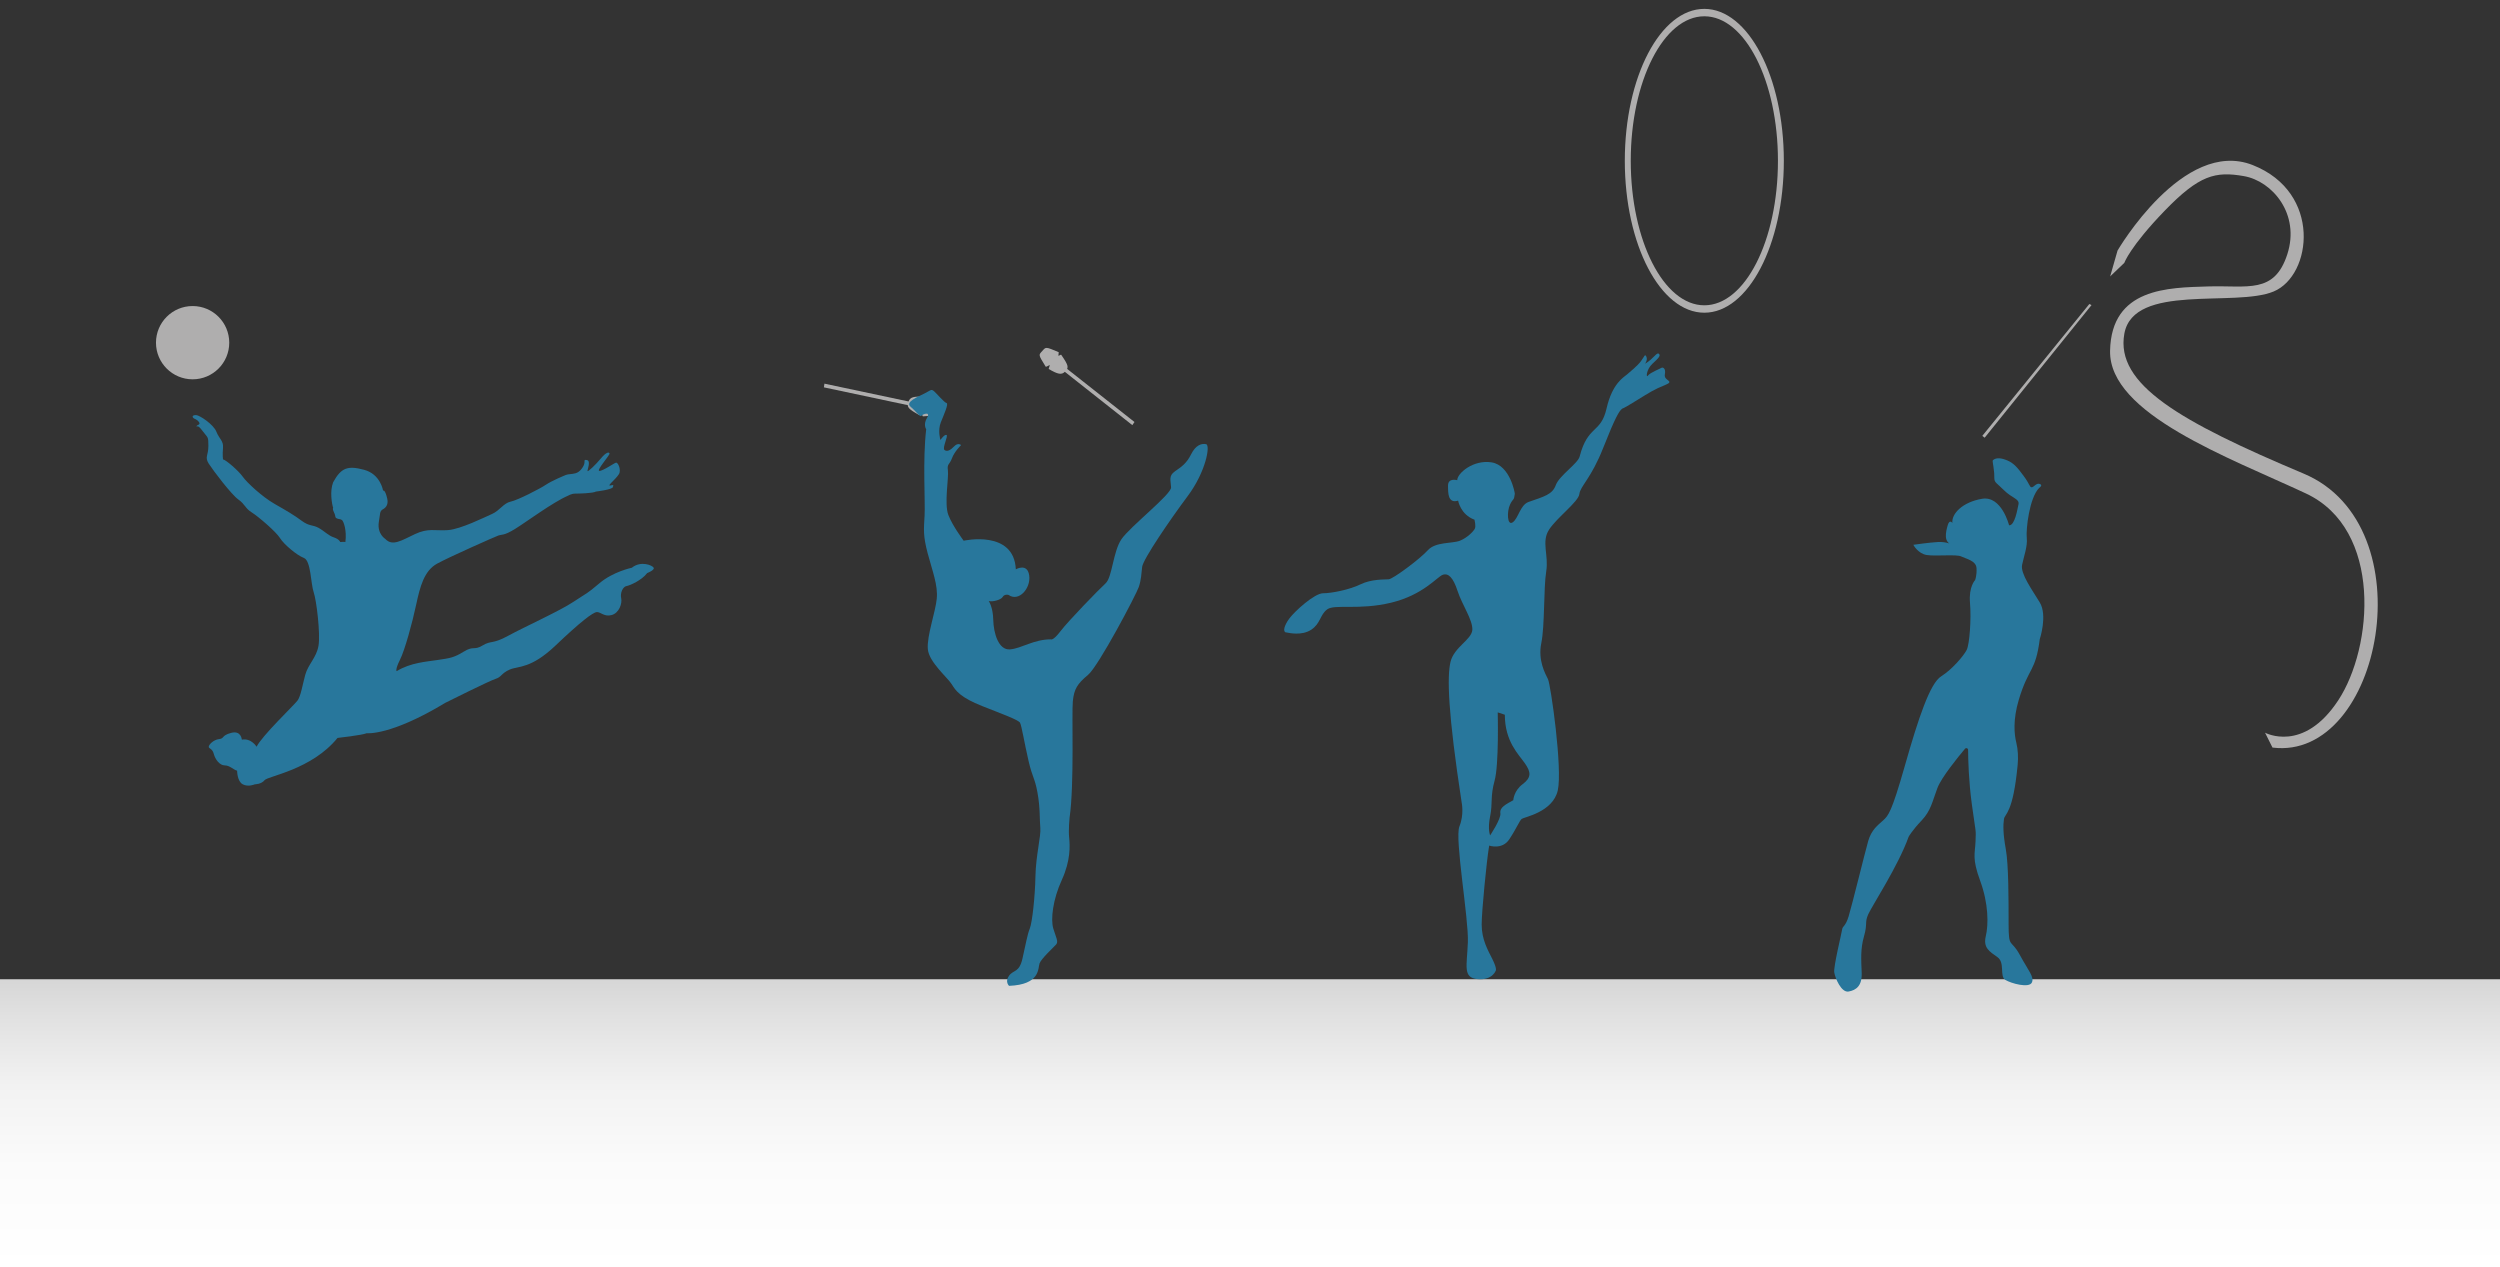 <?xml version="1.0" encoding="UTF-8"?><svg id="Capa_1" xmlns="http://www.w3.org/2000/svg" xmlns:xlink="http://www.w3.org/1999/xlink" viewBox="0 0 836.64 424.05"><rect x="0" y="0" width="836.64" height="424.05" fill="#333333" stroke="none"/><defs><style>.cls-1{fill:#28779c;}.cls-2{fill:#afaeae;}.cls-3{fill:url(#Degradado_sin_nombre_48);}</style><linearGradient id="Degradado_sin_nombre_48" x1="418.32" y1="424.05" x2="418.32" y2="327.71" gradientUnits="userSpaceOnUse"><stop offset="0" stop-color="#fff"/><stop offset=".35" stop-color="#fbfbfb"/><stop offset=".63" stop-color="#f2f2f2"/><stop offset=".87" stop-color="#e1e1e1"/><stop offset="1" stop-color="#d6d6d6"/></linearGradient></defs><rect class="cls-3" y="327.71" width="836.64" height="96.34"/><path class="cls-1" d="m672.35,175.79s-2.49-9.96-9.02-8.87-10.27,4.98-9.96,8.09c0,0-.93-1.4-1.56.78-.62,2.18-1.56,5.91,1.71,6.53,0,0-2.02-1.09-4.98-.93-2.96.16-8.24.93-8.24.93,0,0,1.56,2.96,4.51,3.42,2.96.47,9.96-.31,11.51.47,1.56.78,4.98,1.4,5.13,3.89.16,2.49-.47,4.04-.47,4.04,0,0-2.18,2.18-1.71,7.62.47,5.44-.16,13.84-1.09,15.71-.93,1.87-4.82,6.53-8.56,8.87-3.73,2.33-7.62,14-12.13,29.87-4.51,15.87-5.6,16.8-7.31,18.36-1.71,1.56-3.89,3.08-4.98,6.91-1.09,3.83-5.44,21.56-6.53,25.14-1.09,3.58-2.02,3.2-2.18,4.4-.16,1.2-2.96,12.55-2.64,14.42s2.33,6.84,4.82,6.38c2.49-.47,4.51-1.87,4.36-6.22-.16-4.36-.47-7.93.78-12.29,1.24-4.36.16-4.51,1.4-7.31,1.24-2.8,10.11-16.33,13.53-25.98,0,0,1.22-2.18,4.34-5.44,3.12-3.27,3.59-6.38,5.3-10.89,1.34-3.53,6.87-10.31,9.21-13.1.36-.43,1.05-.19,1.05.37.02,3.14.19,10.44,1.25,18.17,1.4,10.27,1.4,8.06,1.24,12.35-.16,4.29-1.24,5.69,1.56,13.31,2.8,7.62,2.8,14.62,1.87,18.51-.93,3.89,1.24,5.13,3.89,7,2.64,1.87.62,6.38,2.64,7.62,2.02,1.24,7.93,2.8,8.87.93.93-1.87-1.09-3.89-4.04-9.33s-3.73-1.87-3.73-10.27c0-8.4,0-19.91-.93-25.04-.93-5.13-.93-8.09-.62-10.11.28-1.85,3.04-1.75,4.58-18.13.23-2.5.14-5.05-.46-7.49-.67-2.69-1.18-7.55.86-14.36,3.27-10.89,5.6-9.18,7-20.22,0,0,2.64-7.93,0-12.29-2.64-4.36-6.53-9.64-5.91-12.6.62-2.96,1.87-6.22,1.56-9.02-.31-2.8.86-13.42,4.16-16.72,0,0,1.4-.89.19-1.32s-2.06,1.24-2.76,1.13c-.7-.12-.54-.97-2.61-3.77-2.06-2.8-3.31-4.29-5.44-5.2s-3.5-.87-4.36-.44-.62.43-.31,2.68.23,2.02.27,3.62.74,1.59,3.31,4.16c2.57,2.57,5.17,2.8,4.78,4.63-.39,1.83-1.24,7.16-3.15,7.04Z"/><polygon class="cls-2" points="663.39 145.87 699.21 101.74 699.94 102.1 664.18 146.48 663.39 145.87"/><path class="cls-2" d="m706.16,92.56l2.49-8.71s21.98-37.75,45.21-28.62c23.23,9.13,19.91,36.92,7.05,42.31-12.86,5.39-46.87-2.9-49.98,14.1-3.11,17.01,18.64,29.45,60.03,46.87,41.39,17.42,26.04,96.24-10.46,91.67l-2.49-4.98s12.77,6.96,24.47-10.79c11.71-17.75,14.93-57.24-10.79-69.27-25.72-12.03-65.95-26.59-65.54-47.73.41-21.13,19.5-21.13,32.77-21.55,13.27-.41,22.2,2.67,26.55-10.79,4.34-13.45-5.02-24.47-14.54-26.13-9.52-1.66-14.91-.41-26.53,11.61-11.61,12.03-13.48,17.42-13.48,17.42l-4.77,4.56Z"/><path class="cls-1" d="m128.99,180.39s-2.82-1.66-2.22-5.66l.44-2.96c.08-.55.4-1.06.9-1.32.82-.42,1.98-1.41,1.48-3.58-.74-3.26-1.39-2.67-1.39-2.67,0,0-.83-5.49-6.32-6.97-5.49-1.48-7.71-.74-10.38,4.15-1.19,2.97-.44,7.28,0,8.61,0,0-.37.22.3,1.55.67,1.33.15,1.56.89,1.93.74.37,1.26.15,1.78.59.52.44,1.63,3.41,1.11,7.34,0,0-.44-.15-1.71,0,0,0-.3-.96-2.15-1.56s-3.11-2.08-5.12-3.19c-2-1.11-3.04-.44-5.64-2.37-2.6-1.93-4.89-3.26-9.05-5.64-4.15-2.37-9.27-7.12-10.68-9.12-1.41-2-5.71-5.71-6.6-5.78,0,0-.22-1.48,0-3.86.22-2.37-1.26-2.97-2.22-5.41-.96-2.45-5.64-5.56-6.82-5.56-1.19,0-1.33.52-.89.96.44.44,1.04.3,1.85,1.33.82,1.04-.89.96-.74,1.48.15.52.07-1.04,1.93,1.48,1.85,2.52,2,1.71,2,5.04,0,3.34-1.33,3.71.15,6.01,1.48,2.3,7.56,10.31,9.86,11.94,2.3,1.63,2.3,2.97,4.45,4.3s8.23,6.53,9.49,8.6c1.26,2.08,5.64,5.78,8.01,6.67,2.37.89,2.3,8.68,3.26,11.42.96,2.74,2.3,13.94,1.63,17.95-.67,4-3.49,6.23-4.45,9.79-.96,3.56-1.48,7.12-2.6,8.6-1.11,1.48-11.89,11.77-13.67,15.42,0,0-1.78-2.97-4.94-2.37,0,0-.2-3.16-3.56-2.27-3.36.89-2.18,1.88-4.05,2.08-1.88.2-3.46,1.88-3.46,2.57,0,.69,1.19.49,1.68,2.37.49,1.88,1.98,3.86,3.66,3.86,1.68,0,2.97,1.48,4.15,1.78,0,0,0,3.56,1.88,4.55,1.88.99,4.05,0,4.05,0,0,0,2.18,0,3.26-1.38,1.09-1.38,15.72-3.46,24.42-14.14,0,0,8.11-.89,9.79-1.58,0,0,7.81.99,26.3-10.18,0,0,14.83-7.42,16.81-8.01s1.88-1.88,4.75-3.12c2.87-1.23,7.02-.15,15.33-8.06,8.31-7.91,12.56-11.17,13.84-11.17,1.29,0,2.47,1.68,4.94.99s3.56-3.86,3.16-5.64c-.4-1.78.59-3.86,1.78-4.05,1.19-.2,5.14-1.98,6.92-4.35,0,0,2.57-.99,2.18-1.78-.4-.79-4.25-2.47-7.32,0,0,0-6.23,1.29-10.78,5.14-4.55,3.86-3.96,3.07-8.7,6.23-4.75,3.16-16.41,8.4-21.85,11.37-5.44,2.97-5.64,1.48-8.6,3.26-2.97,1.78-2.97,0-6.33,2.08-3.36,2.08-4.75,2.18-8.6,2.77s-9.2.89-13.84,3.76c0,0-.59-.4,1.09-3.76,1.68-3.36,4.15-12.46,5.44-18.49,1.29-6.03,2.67-11.37,7.02-13.74,4.35-2.37,19.58-9.1,20.57-9.44.99-.35,1.73.15,5.44-2.13s12.66-8.95,17.8-11.17c0,0,1.14-.69,2.37-.69s5.98-.1,6.97-.69c0,0,5.54-.64,5.69-1.53.15-.89.35-.69-.94-.49-1.29.2,2.82-2.82,3.16-4.35.35-1.53-.64-3.41-1.19-3.31s-4.5,2.87-5.59,2.77,3.46-5.19,3.41-5.78c-.05-.59-1.04-.64-2.87,1.58-1.83,2.22-4.4,4.6-4.5,4.25-.1-.35,1.19-3.36-.15-3.66-1.33-.3-.59.3-.99,1.43-.4,1.14-1.53,2.62-2.87,2.97s-2.42.25-3.16.54-4.8,1.98-6.77,3.31c-1.98,1.33-9.39,5.14-11.77,5.64-2.37.49-3.71,3.02-6.18,4.1-2.47,1.09-10.58,5.14-14.83,5.44s-6.53-.79-11.02,1.33c-4.5,2.13-7.51,4.16-9.89,1.66Z"/><circle class="cls-2" cx="64.46" cy="114.68" r="12.26"/><polygon class="cls-2" points="379.66 141.23 378.94 142.27 356.16 124.28 356.84 123.23 379.66 141.23"/><path class="cls-2" d="m354.29,117.86c.08.03-.15,1.14-.09,1.2.07.07.86-.44.92-.36,2.61,3.78,2.56,4.28,1.37,5.59-1.19,1.31-2.49.96-5.53-.8-.07-.04.42-1.27.37-1.32-.08-.07-1.26.74-1.39.53-2.51-4.09-2.41-3.84-1.14-5.24,1.27-1.4,1.02-1.47,5.49.39Z"/><polygon class="cls-2" points="275.72 129.63 275.9 128.39 304.3 134.41 304.15 135.66 275.72 129.63"/><path class="cls-2" d="m308.83,139.34c-.09,0-.37-1.09-.45-1.12-.1-.03-.58.78-.67.73-4.01-2.23-4.19-2.7-3.71-4.4.49-1.7,1.81-1.97,5.31-1.74.08,0,.18,1.32.26,1.34.1.02.8-1.22,1.01-1.09,4.06,2.55,3.86,2.37,3.34,4.19-.52,1.81-.26,1.77-5.1,2.09Z"/><path class="cls-1" d="m322.53,180.95s16.81-3.77,17.42,9.58c0,0,3.87-2.24,4.48,2.04s-3.46,8.97-6.93,6.52c0,0-1.32-.39-1.94.67s-3.67,1.77-4.69,1.36c0,0,1.43,1.94,1.53,6.32.1,4.38,1.73,10.19,5.6,9.88,3.87-.31,7.89-3.36,13.68-3.36,0,0,.69.61,3.24-2.75,2.55-3.36,12.84-13.96,15.08-16,2.24-2.04,2.45-10.56,5.3-14.76,2.85-4.2,16.71-15,16.61-17.34s-.92-3.87,1.32-5.4c2.24-1.53,3.87-2.65,5.4-5.71,1.53-3.06,3.46-3.67,4.99-3.36,1.53.31-.1,9.27-6.11,17.32-6.01,8.05-14.98,21.19-15.28,23.74s-.31,4.28-1.12,6.73c-.82,2.45-13.45,26.49-17.02,29.45s-4.65,4.72-5.06,8.8c-.41,4.08.54,27.72-1.09,38.99,0,0-.41,4.08-.14,6.66.27,2.58.54,7.61-2.45,14.13-2.99,6.52-3.8,13.18-2.85,16.3.95,3.12,1.77,4.35.95,5.3-.82.95-5.03,4.76-5.57,6.39-.54,1.63.27,7.06-10.19,7.47,0,0-1.49-1.36,0-3.4s3.4-.95,4.48-5.71c1.09-4.76,1.63-8.02,2.45-10.05.82-2.04,1.77-10.6,1.9-17.53.14-6.93,1.9-13.45,1.63-16.17-.27-2.72,0-6.66-.95-11.82-.95-5.16-1.63-4.76-2.99-10.6-1.36-5.84-2.31-11.82-2.85-12.77-.54-.95-5.43-2.72-12.64-5.57-7.2-2.85-8.83-5.04-10.19-7.27-1.36-2.24-7.61-7.4-8.02-11.75s2.58-12.5,2.99-16.98c.41-4.48-1.43-9.1-3.03-15.08-1.59-5.98-1.32-8.02-1.05-12.64.27-4.62-.68-18.61.54-28.94,0,0-1.09-1.49.27-3.8,1.36-2.31-1.49-1.22-1.9-.68-.41.54-1.9-1.63-3.67-3.12-1.77-1.49,2.58-3.32,4.62-4.31s2.31-1.67,3.26-.85,3.4,3.78,4.21,3.99-.82,3.75-1.9,6.47c-1.09,2.72-.14,5.9-.14,5.9,0,0,1.36-1.96,2.04-1.69s-1.49,4.35-.68,5.03c.82.68,1.97.14,3.26-1.22,1.29-1.36,2.31-.41,2.31-.41,0,0-2.24,2.16-3.06,4.41-.82,2.25-1.7,1.77-1.36,4.08.34,2.31-1.29,11.14.14,14.88,1.43,3.74,5.13,8.63,5.13,8.63Z"/><path class="cls-2" d="m543.75,53.81c0,28.08,11.92,50.84,26.61,50.84s26.61-22.76,26.61-50.84c0-28.08-11.92-50.84-26.61-50.84-14.7,0-26.61,22.76-26.61,50.84Zm1.99,0c0-26.71,11.03-48.36,24.63-48.36,13.6,0,24.63,21.65,24.63,48.36,0,26.71-11.03,48.36-24.63,48.36-13.6,0-24.63-21.65-24.63-48.36Z"/><path class="cls-1" d="m430.37,211.63c1.09.2,5.26,1.19,8.44-.89,3.18-2.09,2.88-5,5.36-6.82,2.48-1.82,10.63.36,21.35-2.22,10.73-2.58,15.39-8.63,17.28-9.33,1.89-.7,3.53.91,5.01,5.47,1.49,4.56,5.06,9.62,4.92,12.9-.15,3.28-6.11,5.81-7.3,10.73-1.19,4.92-.89,16.98,3.72,47.07,0,0,.89,4.02-.75,8.04-1.64,4.02,3.13,30.69,2.83,38.73-.3,8.04-1.79,11.92,3.28,12.36,5.06.45,6.11-2.98,6.11-2.98,0,0,.3-.74-1.19-3.72-1.49-2.98-3.58-6.54-3.58-11.54,0-4.67,1.69-21.37,2.4-25.72.05-.3.09-.55.13-.72,0,0,4.32,1.49,6.7-2.09,2.38-3.57,3.43-6.26,4.17-6.85.75-.6,10.43-2.23,12.07-9.53,1.64-7.3-2.38-35.45-3.28-37.24-.89-1.79-3.43-6.26-2.23-12.07,1.19-5.81.74-18.47,1.64-23.98.89-5.51-1.71-9.91.97-14,2.68-4.1,9.83-9.31,10.13-11.92.3-2.61,3.95-5.21,7.97-15.42,4.02-10.2,5.36-12.36,6.26-13.03.89-.67-1.04.82,4.39-2.53,5.44-3.35,6.33-3.95,9.98-5.44,3.65-1.49-.45-1.34,0-3.57.45-2.23-.82-2.46-1.12-2.23s-3.87,1.64-4.54,2.61c-.67.97-.6-2.01,1.49-3.95,2.09-1.94,2.9-2.76,2.16-3.35-.74-.6-1.49,1.42-4.62,3.35,0,0,.97-1.27.45-2.38-.52-1.12-.6-.07-1.86,1.56-1.27,1.64-3.35,3.28-4.54,4.32-1.19,1.04-4.99,2.98-6.93,11.47-1.94,8.49-6.26,5.44-9.01,16.09-.6,2.31-6.85,6.41-7.97,9.53-1.12,3.13-3.8,3.8-9.16,5.66-2.78,1.04-3.38,5.51-5.26,6.8-1.89,1.29-1.99-3.67-.89-5.96,1.09-2.28,1.29-1.09,1.59-3.57.04-.3-1.59-9.53-7.75-10.53-6.16-.99-11.52,3.67-11.52,5.96,0,0-3.08-.89-3.08,1.79,0,2.68,0,6.06,3.38,5.06,0,0,.79,4.67,5.46,6.36,0,0,.6,2.18.1,3.08s-2.48,2.98-4.97,3.97c-2.48.99-8.14.3-10.73,3.18-2.58,2.88-11.62,9.63-13.11,9.73-1.49.1-5.76-.1-9.43,1.69-3.67,1.79-9.63,2.98-12.51,2.98s-9.53,6.04-11.32,8.48c-1.79,2.44-2.18,4.43-1.09,4.63Zm68.32,61.52c.89-4.47,0-6.55,1.49-11.92,1.49-5.36,1.04-22.83,1.04-22.83l2.38.79c0,8.94,4.62,13.26,6.7,16.24,2.09,2.98,2.23,4.77-.74,7-2.98,2.23-3.13,5.36-3.13,5.36-2.38,1.34-4.62,2.38-4.32,4.32.3,1.94-3.43,7.45-3.43,7.45,0,0-.89-1.94,0-6.41Z"/></svg>